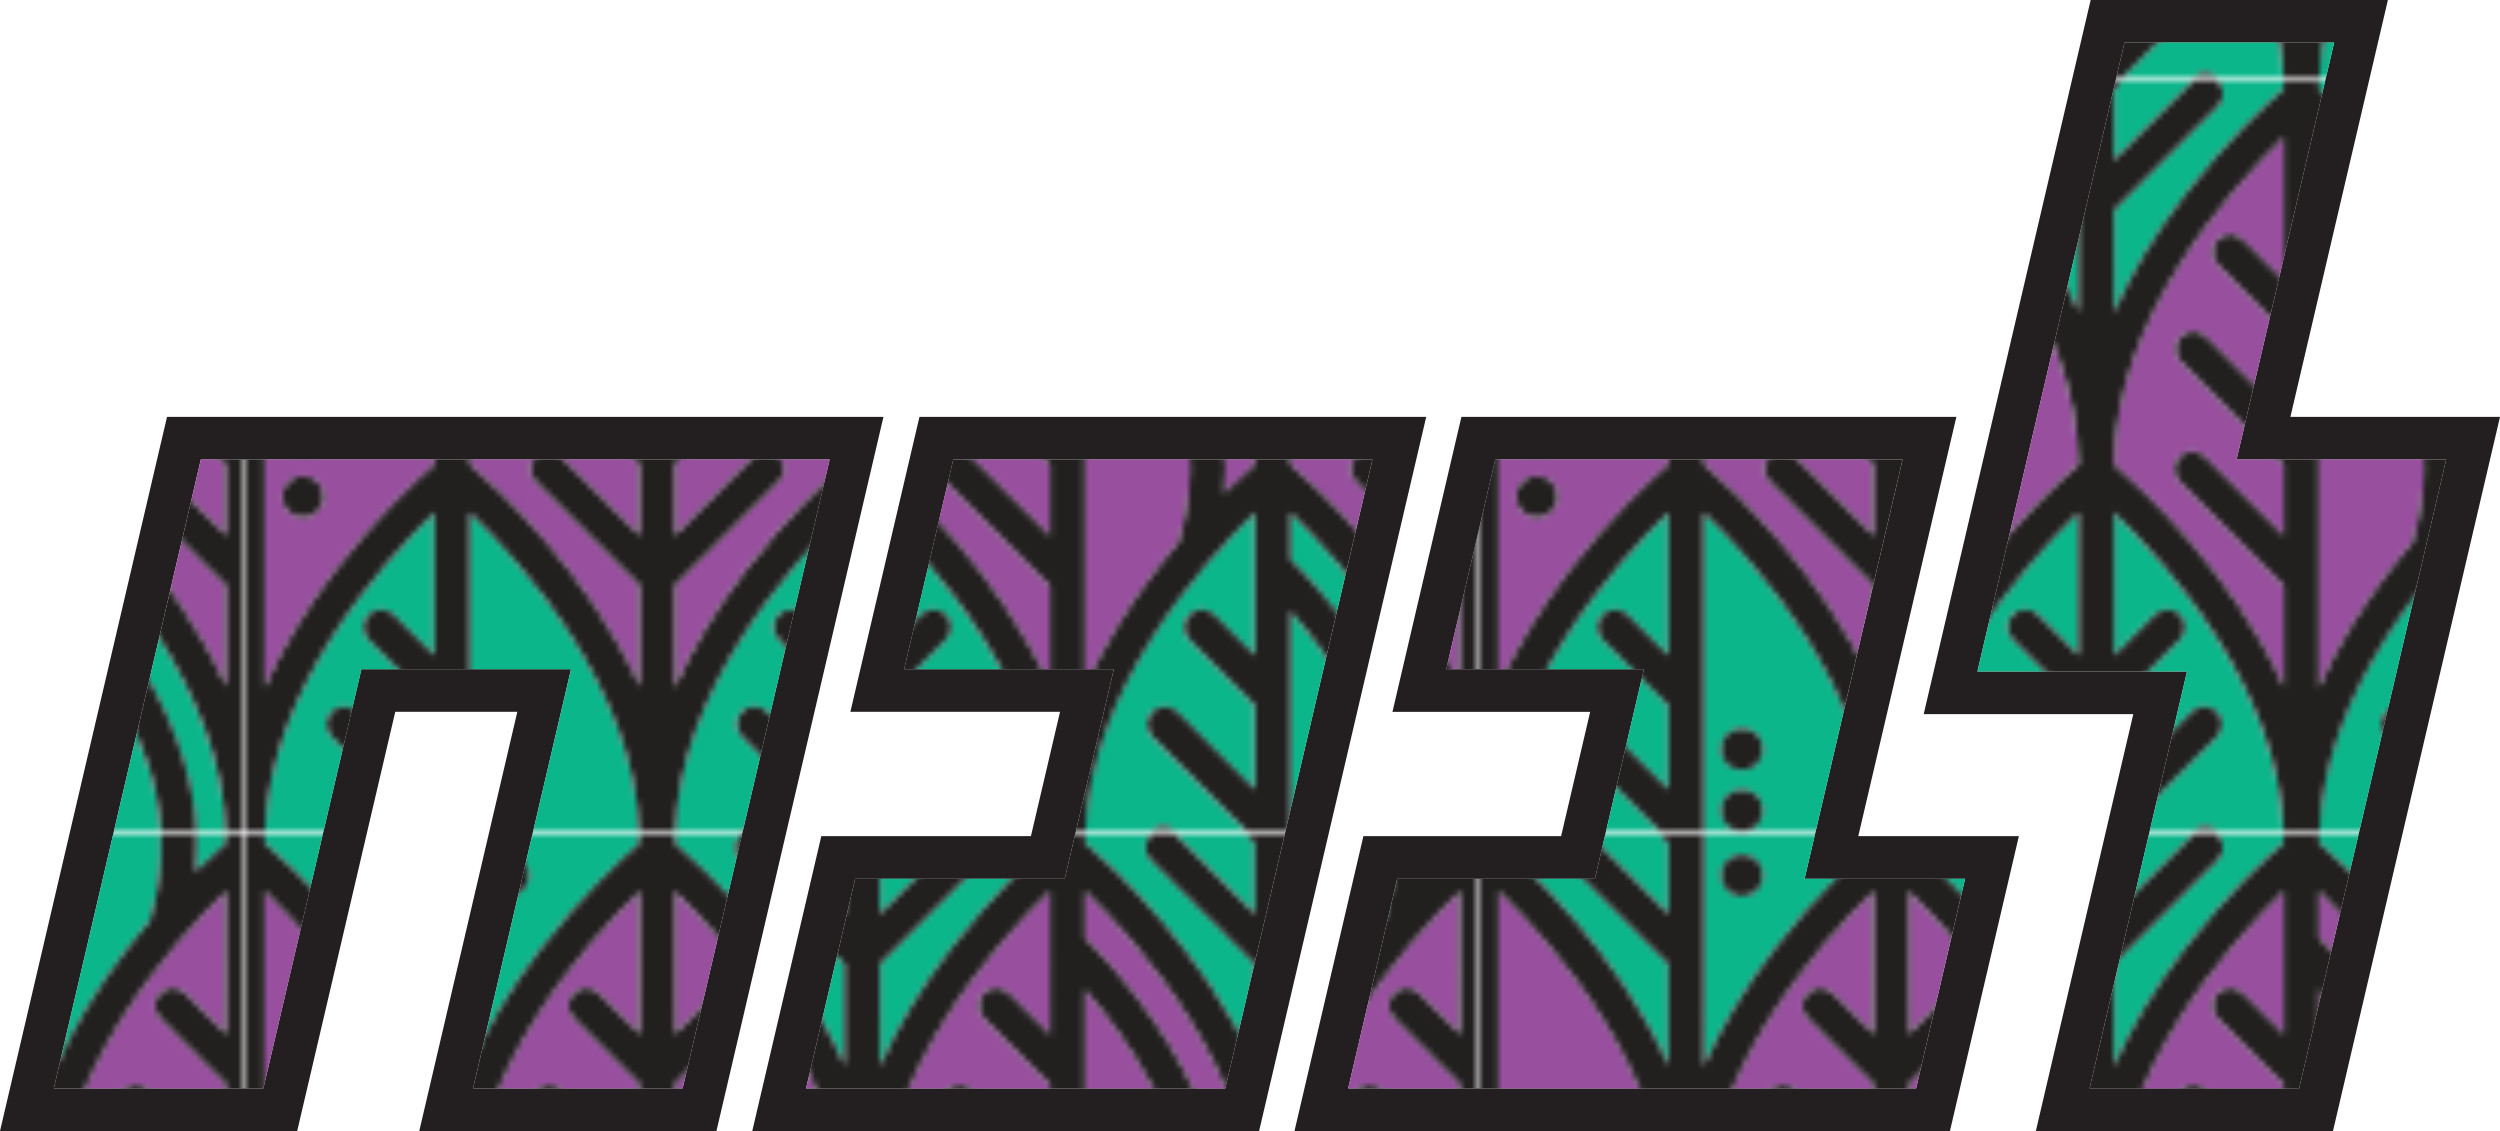 <?xml version="1.0" encoding="UTF-8"?><svg id="Layer_1" xmlns="http://www.w3.org/2000/svg" xmlns:xlink="http://www.w3.org/1999/xlink" viewBox="0 0 913.06 413.09"><defs><style>.cls-1{fill:none;}.cls-2{fill:#231f20;}.cls-3{fill:#221f1f;}.cls-4{fill:#0bb68b;}.cls-5{fill:#974f9e;}.cls-6{fill:url(#New_Pattern_5);}</style><pattern id="New_Pattern_5" x="0" y="0" width="202.48" height="123.41" patternTransform="translate(5498.15 9939.96) scale(2.22)" patternUnits="userSpaceOnUse" viewBox="0 0 202.48 123.41"><g><rect class="cls-1" width="202.48" height="123.41"/><path class="cls-4" d="M121.23,4.03l-17.1,17.1v16.8c2.87-6.45,6.76-12.93,11.65-19.31,6.87-8.96,13.67-15.15,16.26-17.38,0-.41-.01-.83-.03-1.24h-10.71c1.05,1.14,1.04,2.92-.07,4.02Z"/><polygon class="cls-4" points="104.13 12.9 117.03 0 105.33 0 104.13 1.2 104.13 12.9"/><polygon class="cls-4" points="98.31 1.2 97.11 0 85.41 0 98.31 12.9 98.31 1.2"/><path class="cls-4" d="M98.31,37.78V21.13L81.21,4.03c-1.11-1.11-1.13-2.88-.07-4.02h-10.71c-.01,.41-.02,.82-.03,1.24,4.25,3.64,19.44,17.53,27.92,36.55Z"/><path class="cls-4" d="M165.79,37.78V21.13l-17.1-17.1c-1.11-1.11-1.13-2.88-.07-4.02h-10.71c-.01,.41-.02,.82-.03,1.24,4.25,3.64,19.44,17.53,27.92,36.55Z"/><path class="cls-4" d="M194.5,5.91c2.2-2.17,3.97-3.75,5.03-4.66,0-.41-.01-.83-.03-1.24h-4.86c.03,.66,.05,1.32,.05,1.97,0,1.3-.06,2.61-.19,3.94Z"/><polygon class="cls-4" points="165.79 1.2 164.59 0 152.89 0 165.79 12.9 165.79 1.2"/><path class="cls-4" d="M171.61,19.92h0v18.01c2.87-6.45,6.76-12.93,11.65-19.31,1.26-1.65,2.52-3.2,3.76-4.65,1.15-3.86,1.85-7.9,1.85-12.01,0-.66-.02-1.31-.06-1.97h-17.2V19.92Z"/><path class="cls-4" d="M30.83,37.78V21.13L13.73,4.03C12.62,2.92,12.6,1.14,13.66,0H2.94c-.01,.41-.02,.82-.03,1.24,4.25,3.64,19.44,17.53,27.92,36.55Z"/><polygon class="cls-4" points="30.83 1.2 29.63 0 17.93 0 30.83 12.9 30.83 1.2"/><path class="cls-4" d="M36.65,0h27.89c.01,.41,.02,.83,.03,1.24-2.59,2.24-9.39,8.42-16.26,17.38-4.89,6.38-8.79,12.85-11.65,19.31V19.92h0V0Zm2.89,6.53c0,1.88,1.53,3.41,3.41,3.41s3.41-1.53,3.41-3.41-1.53-3.41-3.41-3.41-3.41,1.53-3.41,3.41Z"/><path class="cls-5" d="M64.57,99.49v-16.65l-17.1-17.1c-1.14-1.14-1.14-2.98,0-4.11,1.14-1.14,2.98-1.14,4.11,0l12.99,12.99v-11.7l-16.91-16.91c-1.14-1.14-1.14-2.98,0-4.11,1.14-1.14,2.98-1.14,4.11,0l12.79,12.79v-13.83l-10.82-10.82c-1.14-1.14-1.14-2.98,0-4.11,1.14-1.14,2.98-1.14,4.11,0l6.7,6.7V9.15c-9,8.72-27.69,29.71-27.92,53.79,4.25,3.64,19.44,17.53,27.92,36.55Z"/><path class="cls-5" d="M77.09,25.92c1.14-1.14,2.98-1.14,4.11,0,1.14,1.14,1.14,2.98,0,4.11l-10.82,10.82v13.83l12.79-12.79c1.14-1.14,2.98-1.14,4.11,0,1.14,1.14,1.14,2.98,0,4.11l-16.91,16.91v11.7l12.99-12.99c1.14-1.14,2.98-1.14,4.11,0,1.14,1.14,1.14,2.98,0,4.11l-17.1,17.1v16.8c2.87-6.45,6.76-12.93,11.65-19.31,6.87-8.96,13.67-15.15,16.26-17.38-.22-24.08-18.92-45.08-27.92-53.8v23.48l6.7-6.7Z"/><path class="cls-5" d="M132.05,99.49v-16.65l-17.1-17.1c-1.14-1.14-1.14-2.98,0-4.11,1.14-1.14,2.98-1.14,4.11,0l12.99,12.99v-11.7l-16.91-16.91c-1.14-1.14-1.14-2.98,0-4.11,1.14-1.14,2.98-1.14,4.11,0l12.79,12.79v-13.83l-10.82-10.82c-1.14-1.14-1.14-2.98,0-4.11,1.14-1.14,2.98-1.14,4.11,0l6.7,6.7V9.15c-9,8.72-27.69,29.71-27.92,53.79,4.25,3.64,19.44,17.53,27.92,36.55Z"/><path class="cls-5" d="M148.89,30c7.89,11.37,12.06,23.02,12.06,33.68,0,1.3-.06,2.61-.19,3.94,2.2-2.17,3.97-3.75,5.03-4.66-.22-24.08-18.92-45.08-27.92-53.8v7.7c1.92,1.88,6.46,6.57,11.02,13.15Z"/><path class="cls-5" d="M137.87,25.36v14.29h0v22.06h0v19.92h0v18.01c2.87-6.45,6.76-12.93,11.65-19.31,1.26-1.65,2.52-3.2,3.76-4.65,1.15-3.86,1.85-7.9,1.85-12.01,0-16.12-10.74-30.86-17.26-38.32Z"/><path class="cls-5" d="M30.83,62.95c-2.59,2.24-9.39,8.42-16.26,17.38-4.89,6.38-8.79,12.85-11.65,19.31v-18.01h0v-19.92h0v-22.06h0V9.15c9,8.72,27.69,29.71,27.92,53.8Zm-18.21,5.29c0-1.88-1.53-3.41-3.41-3.41s-3.41,1.53-3.41,3.41,1.53,3.41,3.41,3.41,3.41-1.53,3.41-3.41Zm0-10.08c0-1.88-1.53-3.41-3.41-3.41s-3.41,1.53-3.41,3.41,1.53,3.41,3.41,3.41,3.41-1.53,3.41-3.41Zm0-10.08c0-1.88-1.53-3.41-3.41-3.41s-3.41,1.53-3.41,3.41,1.53,3.41,3.41,3.41,3.41-1.53,3.41-3.41Z"/><path class="cls-5" d="M199.53,99.49v-16.65l-17.1-17.1c-1.14-1.14-1.14-2.98,0-4.11,1.14-1.14,2.98-1.14,4.11,0l12.99,12.99v-11.7l-16.91-16.91c-1.14-1.14-1.14-2.98,0-4.11,1.14-1.14,2.98-1.14,4.11,0l12.79,12.79v-13.83l-10.82-10.82c-1.14-1.14-1.14-2.98,0-4.11,1.14-1.14,2.98-1.14,4.11,0l6.7,6.7V9.15c-9,8.72-27.69,29.71-27.92,53.79,4.25,3.64,19.44,17.53,27.92,36.55Z"/><path class="cls-4" d="M81.4,107.71c-1.14-1.14-1.14-2.98,0-4.11,1.14-1.14,2.98-1.14,4.11,0l12.79,12.79v-13.83l-10.82-10.82c-1.14-1.14-1.14-2.98,0-4.11,1.14-1.14,2.98-1.14,4.11,0l6.7,6.7v-23.48c-8.84,8.57-27.05,29-27.89,52.56h10.71s.04-.06,.07-.09c1.14-1.14,2.98-1.14,4.11,0l.09,.09h11.7l-15.7-15.7Z"/><path class="cls-4" d="M104.13,70.85v23.48l6.7-6.7c1.14-1.14,2.98-1.14,4.11,0,1.14,1.14,1.14,2.98,0,4.11l-10.82,10.82v13.83l12.79-12.79c1.14-1.14,2.98-1.14,4.11,0,1.14,1.14,1.14,2.98,0,4.11l-15.7,15.7h11.7l.09-.09c1.14-1.14,2.98-1.14,4.11,0,.03,.03,.05,.06,.07,.09h10.71c-.84-23.56-19.04-43.99-27.89-52.56Z"/><path class="cls-4" d="M148.88,107.71c-1.14-1.14-1.14-2.98,0-4.11,1.14-1.14,2.98-1.14,4.11,0l12.79,12.79v-13.83l-10.82-10.82c-1.14-1.14-1.14-2.98,0-4.11,1.14-1.14,2.98-1.14,4.11,0l6.7,6.7v-23.48c-8.84,8.57-27.05,29-27.89,52.56h10.71s.04-.06,.07-.09c1.14-1.14,2.98-1.14,4.11,0l.09,.09h11.7l-15.7-15.7Z"/><path class="cls-4" d="M171.61,70.85v7.7c1.92,1.88,6.46,6.57,11.02,13.15,7.4,10.67,11.53,21.59,12.01,31.71h4.86c-.84-23.56-19.04-43.99-27.89-52.56Z"/><path class="cls-4" d="M171.61,87.05v14.3h0v22.06h17.2c-.82-15.37-10.95-29.22-17.2-36.36Z"/><path class="cls-4" d="M64.54,123.41h-27.89v-22.05h0v-30.5c8.84,8.57,27.05,29,27.89,52.56Zm-18.18-3.55c0-1.88-1.53-3.41-3.41-3.41s-3.41,1.53-3.41,3.41,1.53,3.41,3.41,3.41,3.41-1.53,3.41-3.41Zm0-10.08c0-1.88-1.53-3.41-3.41-3.41s-3.41,1.53-3.41,3.41,1.53,3.41,3.41,3.41,3.41-1.53,3.41-3.41Z"/><path class="cls-4" d="M13.93,107.71c-1.14-1.14-1.14-2.98,0-4.11,1.14-1.14,2.98-1.14,4.11,0l12.79,12.79v-13.83l-10.82-10.82c-1.14-1.14-1.14-2.98,0-4.11,1.14-1.14,2.98-1.14,4.11,0l6.7,6.7v-23.48c-8.84,8.57-27.05,29-27.89,52.56H13.66s.04-.06,.07-.09c1.14-1.14,2.98-1.14,4.11,0l.09,.09h11.7l-15.7-15.7Z"/><g><circle class="cls-3" cx="42.95" cy="6.53" r="3.41"/><path class="cls-3" d="M9.21,51.48c1.88,0,3.41-1.53,3.41-3.41s-1.53-3.41-3.41-3.41-3.41,1.53-3.41,3.41,1.53,3.41,3.41,3.41Z"/><path class="cls-3" d="M9.21,61.56c1.88,0,3.41-1.53,3.41-3.41s-1.53-3.41-3.41-3.41-3.41,1.53-3.41,3.41,1.53,3.41,3.41,3.41Z"/><path class="cls-3" d="M9.21,71.64c1.88,0,3.41-1.53,3.41-3.41s-1.53-3.41-3.41-3.41-3.41,1.53-3.41,3.41,1.53,3.41,3.41,3.41Z"/><path class="cls-3" d="M201.14,0h-1.64c.01,.41,.02,.83,.03,1.24-1.06,.92-2.83,2.5-5.03,4.67,.12-1.33,.19-2.64,.19-3.94,0-.65-.02-1.31-.05-1.97h-5.83c.03,.65,.06,1.31,.06,1.97,0,4.11-.7,8.15-1.85,12.01-1.23,1.45-2.49,3-3.76,4.65-4.89,6.38-8.79,12.85-11.65,19.31V19.92h0V0h-7.02l1.2,1.2V12.9L152.89,0h-4.27c-1.05,1.14-1.04,2.92,.07,4.02l17.1,17.1v16.65c-8.48-19.01-23.67-32.9-27.92-36.55h0c0-.41,.01-.83,.03-1.24h-5.88c.01,.41,.02,.83,.03,1.24-2.59,2.23-9.39,8.42-16.26,17.38-4.89,6.38-8.79,12.85-11.65,19.31V21.13L121.23,4.02c1.11-1.11,1.13-2.88,.07-4.02h-4.27l-12.9,12.9V1.2L105.33,0h-8.23l1.2,1.2V12.9L85.41,0h-4.27c-1.06,1.14-1.04,2.92,.07,4.02l17.1,17.1v16.65C89.84,18.77,74.64,4.88,70.39,1.24c0-.41,.01-.83,.03-1.24h-5.88c.01,.41,.02,.83,.03,1.24-2.59,2.23-9.39,8.42-16.26,17.38-4.89,6.38-8.79,12.85-11.65,19.31V19.92h0V0h-7.02l1.2,1.2V12.9L17.93,0h-4.27c-1.06,1.14-1.04,2.92,.07,4.02L30.83,21.13v16.65C22.36,18.77,7.16,4.88,2.91,1.24c0-.41,.01-.83,.03-1.24H0V123.41H2.94c.84-23.56,19.05-43.99,27.89-52.56v23.48l-6.7-6.7c-1.14-1.14-2.98-1.14-4.11,0-1.14,1.14-1.14,2.98,0,4.11l10.82,10.82v13.83l-12.79-12.79c-1.14-1.14-2.98-1.14-4.11,0-1.14,1.14-1.14,2.98,0,4.11l15.7,15.7h7.02v-22.06h0v-30.5c8.84,8.57,27.05,29,27.89,52.56h5.88c.84-23.56,19.04-43.99,27.89-52.56v23.48l-6.7-6.7c-1.14-1.14-2.98-1.14-4.11,0-1.14,1.14-1.14,2.98,0,4.11l10.82,10.82v13.83l-12.79-12.79c-1.14-1.14-2.98-1.14-4.11,0s-1.14,2.98,0,4.11l15.7,15.7h8.23l15.7-15.7c1.14-1.14,1.14-2.98,0-4.11s-2.98-1.14-4.11,0l-12.79,12.79v-13.83l10.82-10.82c1.14-1.14,1.14-2.98,0-4.11-1.14-1.14-2.98-1.14-4.11,0l-6.7,6.7v-23.48c8.84,8.57,27.05,29,27.89,52.56h5.88c.84-23.56,19.04-43.99,27.89-52.56v23.48l-6.7-6.7c-1.14-1.14-2.98-1.14-4.11,0-1.14,1.14-1.14,2.98,0,4.11l10.82,10.82v13.83l-12.79-12.79c-1.14-1.14-2.98-1.14-4.11,0s-1.14,2.98,0,4.11l15.7,15.7h7.02v-22.06h0v-14.3c6.25,7.14,16.38,20.98,17.2,36.36h5.83c-.48-10.12-4.6-21.03-12.01-31.71-4.56-6.58-9.1-11.27-11.02-13.15v-7.7c8.84,8.57,27.05,29,27.89,52.56h2.98V0h-1.34ZM14.56,80.33c-4.89,6.38-8.79,12.85-11.65,19.31v-18.01h0v-19.92h0v-22.06h0V9.15c9,8.72,27.69,29.71,27.92,53.79-2.59,2.23-9.39,8.42-16.26,17.38Zm50.01-47.7l-6.7-6.7c-1.14-1.14-2.98-1.14-4.11,0-1.14,1.14-1.14,2.98,0,4.11l10.82,10.82v13.83l-12.79-12.79c-1.14-1.14-2.98-1.14-4.11,0-1.14,1.14-1.14,2.98,0,4.11l16.91,16.91v11.7l-12.99-12.99c-1.14-1.14-2.98-1.14-4.11,0s-1.14,2.98,0,4.11l17.1,17.1v16.65c-8.48-19.01-23.67-32.9-27.92-36.55,.23-24.08,18.92-45.07,27.92-53.79v23.48Zm17.47,47.7c-4.89,6.38-8.79,12.85-11.65,19.31v-16.8l17.1-17.1c1.14-1.14,1.14-2.98,0-4.11s-2.98-1.14-4.11,0l-12.99,12.99v-11.7l16.91-16.91c1.14-1.14,1.14-2.98,0-4.11-1.14-1.14-2.98-1.14-4.11,0l-12.79,12.79v-13.83l10.82-10.82c1.14-1.14,1.14-2.98,0-4.11-1.14-1.14-2.98-1.14-4.11,0l-6.7,6.7V9.15c9,8.72,27.69,29.71,27.92,53.79-2.59,2.23-9.39,8.42-16.26,17.38Zm16.28-17.39c.6-.52,.97-.82,1.06-.89-.09,.07-.46,.37-1.06,.89Zm33.73-30.31l-6.7-6.7c-1.14-1.14-2.98-1.14-4.11,0-1.14,1.14-1.14,2.98,0,4.11l10.82,10.82v13.83l-12.79-12.79c-1.14-1.14-2.98-1.14-4.11,0-1.14,1.14-1.14,2.98,0,4.11l16.91,16.91v11.7l-12.99-12.99c-1.14-1.14-2.98-1.14-4.11,0s-1.14,2.98,0,4.11l17.1,17.1v16.65c-8.48-19.01-23.67-32.9-27.92-36.55-.56-.48-.94-.79-1.07-.9,.14,.11,.51,.41,1.07,.9,.23-24.08,18.92-45.07,27.92-53.79v23.48Zm21.23,43.05c-1.23,1.45-2.49,3-3.76,4.65-4.89,6.38-8.79,12.85-11.65,19.31v-18.01h0v-19.92h0v-22.06h0v-14.29c6.51,7.46,17.26,22.2,17.26,38.32,0,4.11-.7,8.15-1.85,12.01Zm7.48-8.07c.12-1.33,.19-2.64,.19-3.94,0-10.66-4.17-22.31-12.06-33.68-4.56-6.58-9.1-11.27-11.02-13.15v-7.7c9,8.72,27.69,29.71,27.92,53.79-1.06,.92-2.83,2.5-5.03,4.67Zm38.77-34.98l-6.7-6.7c-1.14-1.14-2.98-1.14-4.11,0-1.14,1.14-1.14,2.98,0,4.11l10.82,10.82v13.83l-12.79-12.79c-1.14-1.14-2.98-1.14-4.11,0-1.14,1.14-1.14,2.98,0,4.11l16.91,16.91v11.7l-12.99-12.99c-1.14-1.14-2.98-1.14-4.11,0s-1.14,2.98,0,4.11l17.1,17.1v16.65c-8.48-19.01-23.67-32.9-27.92-36.55,.23-24.08,18.92-45.07,27.92-53.79v23.48Z"/><path class="cls-3" d="M81.21,123.32s-.05,.06-.07,.09h4.27l-.09-.09c-1.14-1.14-2.98-1.14-4.11,0Z"/><path class="cls-3" d="M117.12,123.32l-.09,.09h4.27s-.04-.06-.07-.09c-1.14-1.14-2.98-1.14-4.11,0Z"/><path class="cls-3" d="M148.69,123.32s-.05,.06-.07,.09h4.27l-.09-.09c-1.14-1.14-2.98-1.14-4.11,0Z"/><path class="cls-3" d="M13.73,123.32s-.05,.06-.07,.09h4.27l-.09-.09c-1.14-1.14-2.98-1.14-4.11,0Z"/><circle class="cls-3" cx="42.95" cy="109.78" r="3.41"/><circle class="cls-3" cx="42.95" cy="119.86" r="3.41"/></g></g></pattern></defs><path class="cls-2" d="M836.51,152.25L872.12,0h-108.56l-60.98,260.82h76.55l-35.59,152.25h108.52l61-260.82h-76.55Zm3.2,245.24h-76.55l35.59-152.25h-76.55L775.91,15.57h76.57l-35.62,152.25h76.55l-53.7,229.67Z"/><polygon class="cls-6" points="893.41 167.83 839.71 397.5 763.16 397.5 798.75 245.24 722.2 245.24 775.91 15.57 852.48 15.57 816.86 167.83 893.41 167.83"/><path class="cls-2" d="M335.81,152.25l-25.23,107.72h76.57l-10.63,45.4h-76.55l-25.23,107.72h185.11l61.04-260.84h-185.09Zm111.7,245.27h-153.12l17.93-76.57h76.55l17.93-76.55h-76.57l17.93-76.57h153.1l-53.75,229.69Z"/><polygon class="cls-6" points="501.25 167.83 447.51 397.52 294.39 397.52 312.32 320.95 388.87 320.95 406.8 244.4 330.22 244.4 348.15 167.83 501.25 167.83"/><path class="cls-2" d="M678.69,305.38l35.82-153.12h-180.77l-25.18,107.72h72.21l-10.61,45.4h-72.21l-25.18,107.72h239.39l25.18-107.72h-58.64Zm21.11,92.14h-207.42l17.91-76.57h72.21l17.91-76.55h-72.21l17.91-76.57h148.76l-35.79,153.12h58.62l-17.89,76.57Z"/><polygon class="cls-6" points="717.69 320.95 699.8 397.52 492.38 397.52 510.29 320.95 582.5 320.95 600.41 244.4 528.19 244.4 546.1 167.83 694.86 167.83 659.07 320.95 717.69 320.95"/><path class="cls-2" d="M61,152.25L0,413.09H108.54l35.82-153.12h44.58l-35.82,153.12h108.54l61-260.84H61Zm188.31,245.27h-76.55l35.79-153.12h-76.55l-35.82,153.12H19.64l53.7-229.69h229.67l-53.7,229.69Z"/><polygon class="cls-6" points="303.02 167.83 249.31 397.52 172.76 397.52 208.56 244.4 132.01 244.4 96.19 397.52 19.64 397.52 73.35 167.83 303.02 167.83"/></svg>